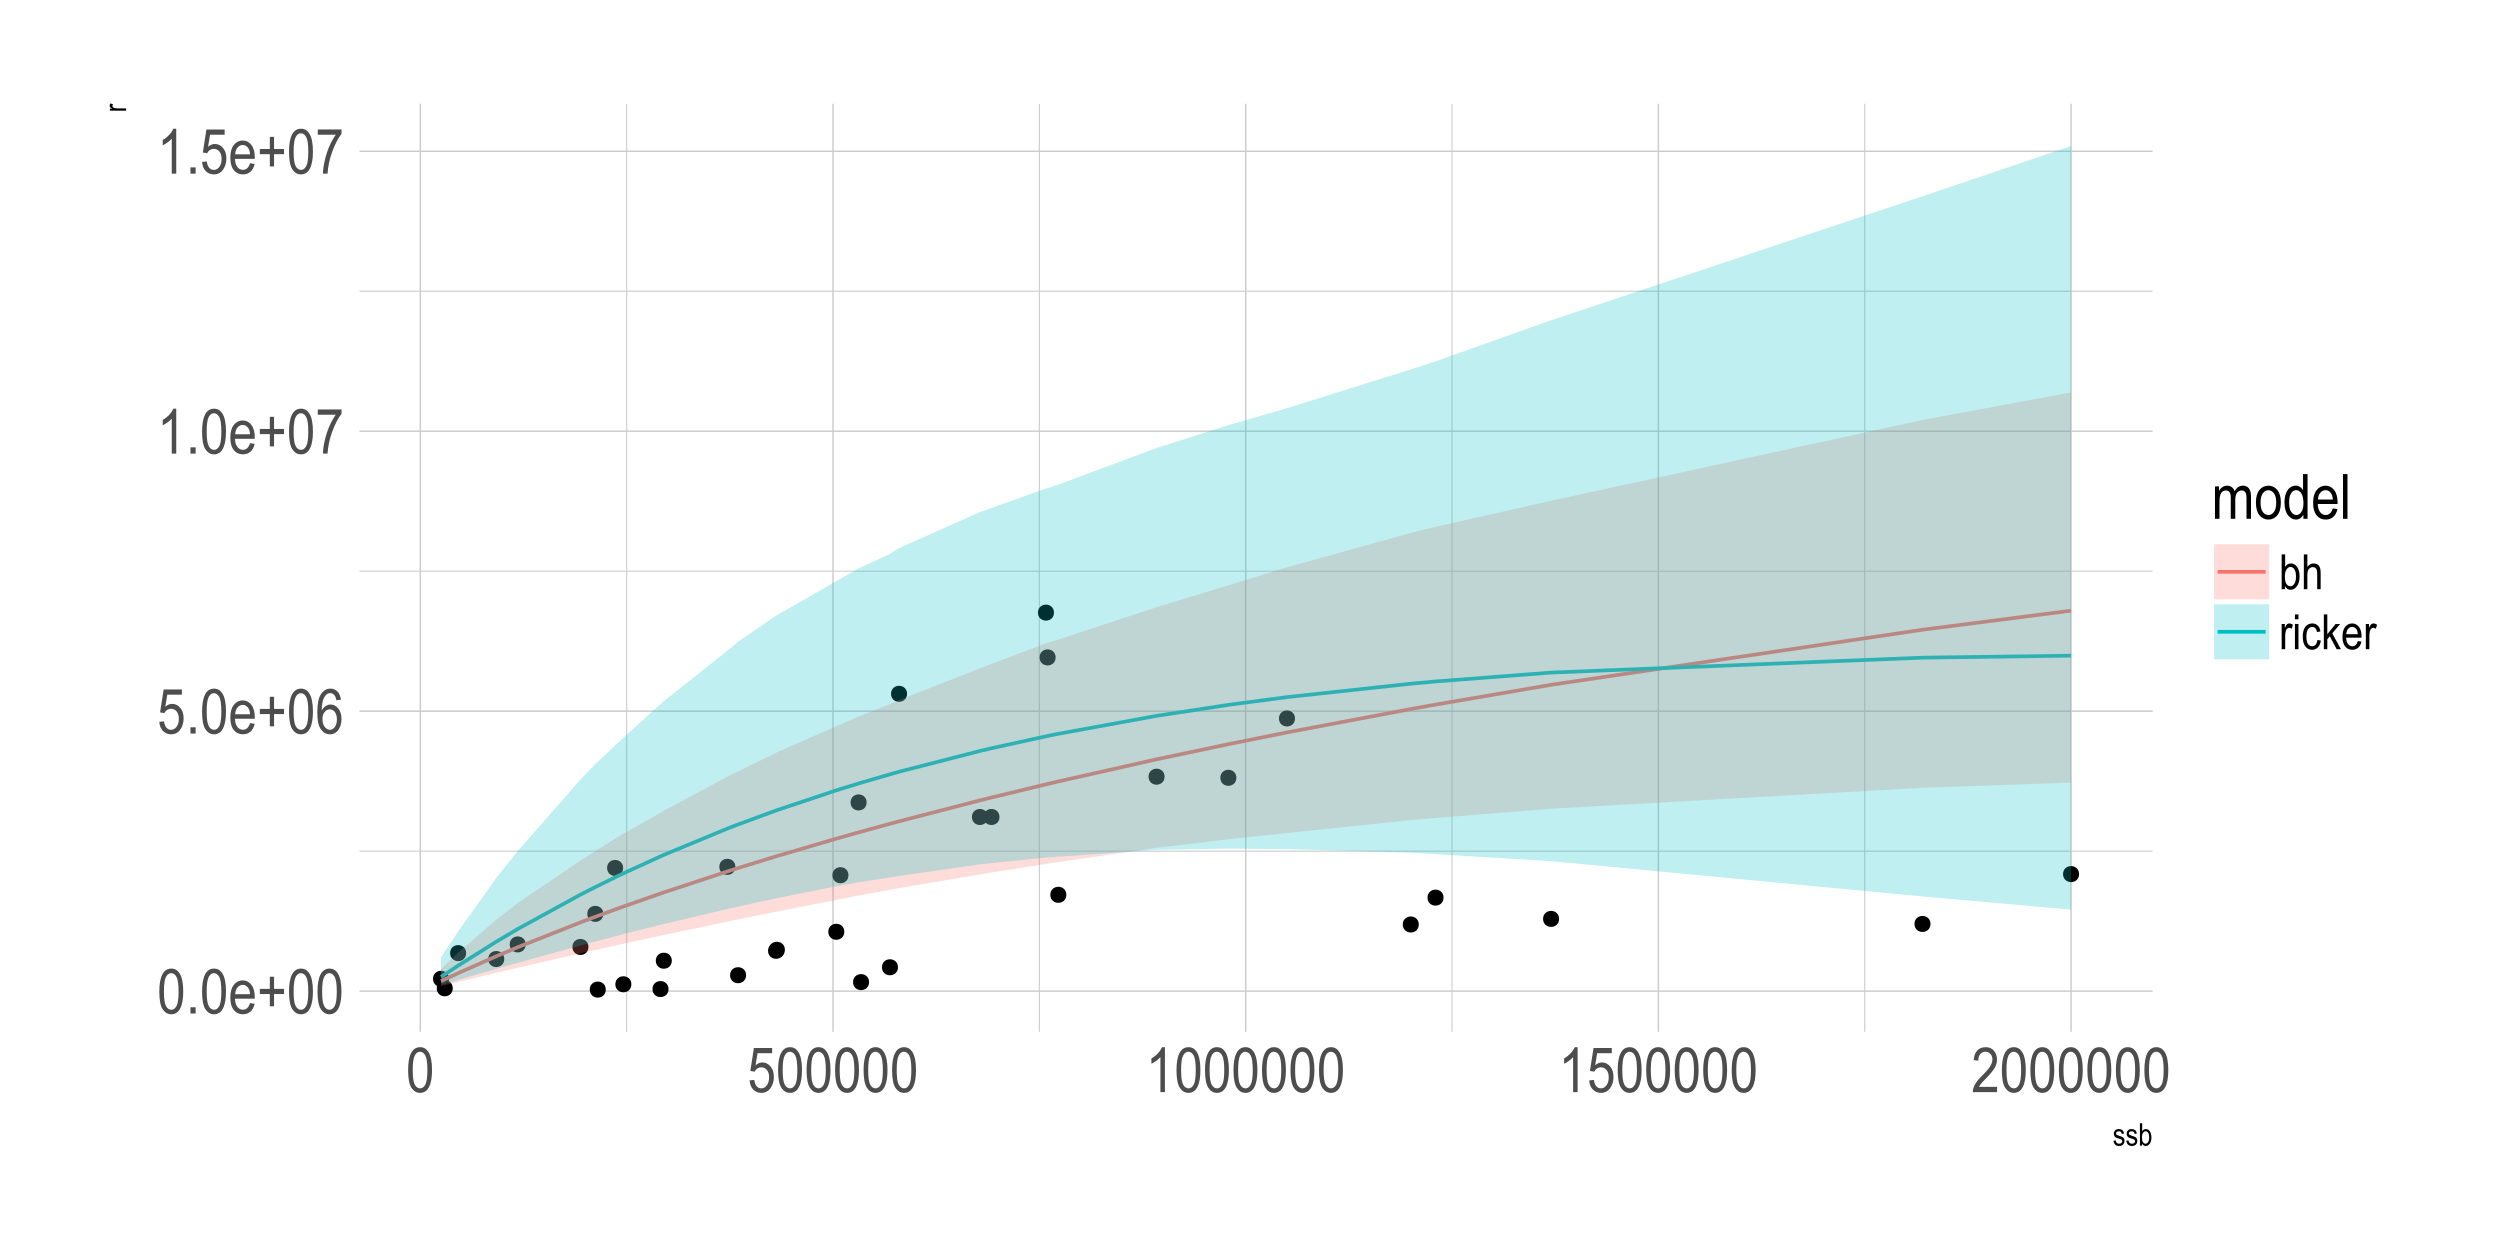 <?xml version="1.0" encoding="UTF-8"?>
<svg xmlns="http://www.w3.org/2000/svg" xmlns:xlink="http://www.w3.org/1999/xlink" width="720pt" height="360pt" viewBox="0 0 720 360" version="1.1">
<defs>
<g>
<symbol overflow="visible" id="glyph0-0">
<path style="stroke:none;" d="M 0.391 0 L 0.391 -11.25 L 3.812 -11.25 L 3.812 0 Z M 0.797 -0.469 L 3.406 -0.469 L 3.406 -10.875 L 0.797 -10.875 Z M 0.797 -0.469 "/>
</symbol>
<symbol overflow="visible" id="glyph0-1">
<path style="stroke:none;" d="M 0.594 -6.359 C 0.594 -8.516 0.883 -10.148 1.469 -11.266 C 2.051 -12.379 2.91 -12.938 4.047 -12.938 C 5.055 -12.938 5.848 -12.484 6.422 -11.578 C 7.129 -10.492 7.484 -8.754 7.484 -6.359 C 7.484 -4.203 7.191 -2.566 6.609 -1.453 C 6.023 -0.336 5.164 0.219 4.031 0.219 C 3.02 0.219 2.191 -0.27 1.547 -1.25 C 0.91 -2.238 0.594 -3.941 0.594 -6.359 Z M 1.922 -6.359 C 1.922 -4.266 2.117 -2.859 2.516 -2.141 C 2.922 -1.43 3.438 -1.078 4.062 -1.078 C 4.656 -1.078 5.148 -1.438 5.547 -2.156 C 5.941 -2.883 6.141 -4.285 6.141 -6.359 C 6.141 -8.453 5.938 -9.852 5.531 -10.562 C 5.133 -11.27 4.617 -11.625 3.984 -11.625 C 3.398 -11.625 2.91 -11.266 2.516 -10.547 C 2.117 -9.828 1.922 -8.43 1.922 -6.359 Z M 1.922 -6.359 "/>
</symbol>
<symbol overflow="visible" id="glyph0-2">
<path style="stroke:none;" d="M 1.359 0 L 1.359 -1.797 L 2.844 -1.797 L 2.844 0 Z M 1.359 0 "/>
</symbol>
<symbol overflow="visible" id="glyph0-3">
<path style="stroke:none;" d="M 6.188 -3 L 7.531 -2.797 C 7.301 -1.805 6.895 -1.055 6.312 -0.547 C 5.727 -0.035 5.008 0.219 4.156 0.219 C 3.062 0.219 2.18 -0.191 1.516 -1.016 C 0.848 -1.848 0.516 -3.039 0.516 -4.594 C 0.516 -6.195 0.852 -7.422 1.531 -8.266 C 2.207 -9.117 3.062 -9.547 4.094 -9.547 C 5.082 -9.547 5.906 -9.129 6.562 -8.297 C 7.227 -7.461 7.562 -6.258 7.562 -4.688 L 7.562 -4.266 L 1.844 -4.266 C 1.895 -3.211 2.133 -2.422 2.562 -1.891 C 3 -1.359 3.531 -1.094 4.156 -1.094 C 5.125 -1.094 5.801 -1.727 6.188 -3 Z M 1.922 -5.562 L 6.203 -5.562 C 6.141 -6.375 5.961 -6.977 5.672 -7.375 C 5.254 -7.957 4.727 -8.25 4.094 -8.25 C 3.508 -8.25 3.008 -8.004 2.594 -7.516 C 2.188 -7.035 1.961 -6.383 1.922 -5.562 Z M 1.922 -5.562 "/>
</symbol>
<symbol overflow="visible" id="glyph0-4">
<path style="stroke:none;" d="M 3.688 -2.078 L 3.688 -5.609 L 0.812 -5.609 L 0.812 -7.094 L 3.688 -7.094 L 3.688 -10.594 L 4.906 -10.594 L 4.906 -7.094 L 7.781 -7.094 L 7.781 -5.609 L 4.906 -5.609 L 4.906 -2.078 Z M 3.688 -2.078 "/>
</symbol>
<symbol overflow="visible" id="glyph0-5">
<path style="stroke:none;" d="M 0.594 -3.375 L 1.953 -3.516 C 2.055 -2.691 2.289 -2.078 2.656 -1.672 C 3.031 -1.273 3.469 -1.078 3.969 -1.078 C 4.582 -1.078 5.109 -1.359 5.547 -1.922 C 5.992 -2.492 6.219 -3.27 6.219 -4.25 C 6.219 -5.164 6.004 -5.875 5.578 -6.375 C 5.148 -6.883 4.609 -7.141 3.953 -7.141 C 3.555 -7.141 3.188 -7.031 2.844 -6.812 C 2.508 -6.594 2.242 -6.285 2.047 -5.891 L 0.812 -6.094 L 1.844 -12.703 L 7.094 -12.703 L 7.094 -11.203 L 2.891 -11.203 L 2.312 -7.734 C 2.938 -8.273 3.602 -8.547 4.312 -8.547 C 5.195 -8.547 5.961 -8.164 6.609 -7.406 C 7.266 -6.656 7.594 -5.645 7.594 -4.375 C 7.594 -3.113 7.266 -2.031 6.609 -1.125 C 5.961 -0.227 5.086 0.219 3.984 0.219 C 3.066 0.219 2.289 -0.098 1.656 -0.734 C 1.031 -1.367 0.676 -2.25 0.594 -3.375 Z M 0.594 -3.375 "/>
</symbol>
<symbol overflow="visible" id="glyph0-6">
<path style="stroke:none;" d="M 7.328 -9.734 L 6.031 -9.609 C 5.906 -10.266 5.723 -10.734 5.484 -11.016 C 5.141 -11.43 4.723 -11.641 4.234 -11.641 C 3.484 -11.641 2.879 -11.172 2.422 -10.234 C 2.023 -9.422 1.82 -8.223 1.812 -6.641 C 2.113 -7.203 2.488 -7.629 2.938 -7.922 C 3.395 -8.211 3.875 -8.359 4.375 -8.359 C 5.219 -8.359 5.945 -7.977 6.562 -7.219 C 7.188 -6.457 7.5 -5.441 7.5 -4.172 C 7.5 -3.316 7.344 -2.535 7.031 -1.828 C 6.719 -1.129 6.316 -0.613 5.828 -0.281 C 5.336 0.051 4.797 0.219 4.203 0.219 C 3.141 0.219 2.258 -0.258 1.562 -1.219 C 0.875 -2.176 0.531 -3.781 0.531 -6.031 C 0.531 -8.52 0.883 -10.289 1.594 -11.344 C 2.301 -12.406 3.207 -12.938 4.312 -12.938 C 5.113 -12.938 5.785 -12.66 6.328 -12.109 C 6.867 -11.566 7.203 -10.773 7.328 -9.734 Z M 2.016 -4.172 C 2.016 -3.242 2.234 -2.492 2.672 -1.922 C 3.117 -1.359 3.629 -1.078 4.203 -1.078 C 4.711 -1.078 5.164 -1.344 5.562 -1.875 C 5.969 -2.414 6.172 -3.148 6.172 -4.078 C 6.172 -4.992 5.973 -5.703 5.578 -6.203 C 5.18 -6.711 4.695 -6.969 4.125 -6.969 C 3.562 -6.969 3.066 -6.711 2.641 -6.203 C 2.223 -5.703 2.016 -5.023 2.016 -4.172 Z M 2.016 -4.172 "/>
</symbol>
<symbol overflow="visible" id="glyph0-7">
<path style="stroke:none;" d="M 5.469 0 L 4.172 0 L 4.172 -10.078 C 3.879 -9.723 3.477 -9.363 2.969 -9 C 2.469 -8.633 2.004 -8.359 1.578 -8.172 L 1.578 -9.703 C 2.297 -10.109 2.926 -10.609 3.469 -11.203 C 4.02 -11.797 4.406 -12.375 4.625 -12.938 L 5.469 -12.938 Z M 5.469 0 "/>
</symbol>
<symbol overflow="visible" id="glyph0-8">
<path style="stroke:none;" d="M 0.672 -11.203 L 0.672 -12.719 L 7.516 -12.719 L 7.516 -11.484 C 6.492 -10.16 5.598 -8.438 4.828 -6.312 C 4.055 -4.188 3.609 -2.082 3.484 0 L 2.156 0 C 2.176 -1.082 2.348 -2.336 2.672 -3.766 C 2.992 -5.203 3.438 -6.57 4 -7.875 C 4.57 -9.176 5.188 -10.285 5.844 -11.203 Z M 0.672 -11.203 "/>
</symbol>
<symbol overflow="visible" id="glyph0-9">
<path style="stroke:none;" d="M 7.422 -1.516 L 7.422 0 L 0.438 0 C 0.414 -0.613 0.598 -1.301 0.984 -2.062 C 1.379 -2.82 2.098 -3.723 3.141 -4.766 C 4.348 -5.973 5.141 -6.906 5.516 -7.562 C 5.891 -8.219 6.078 -8.832 6.078 -9.406 C 6.078 -10.062 5.883 -10.594 5.5 -11 C 5.125 -11.414 4.656 -11.625 4.094 -11.625 C 3.488 -11.625 2.988 -11.398 2.594 -10.953 C 2.207 -10.516 2.016 -9.879 2.016 -9.047 L 0.688 -9.219 C 0.781 -10.445 1.129 -11.375 1.734 -12 C 2.336 -12.625 3.133 -12.938 4.125 -12.938 C 5.207 -12.938 6.023 -12.57 6.578 -11.844 C 7.129 -11.125 7.406 -10.301 7.406 -9.375 C 7.406 -8.551 7.188 -7.758 6.75 -7 C 6.32 -6.25 5.504 -5.25 4.297 -4 C 3.516 -3.207 3.008 -2.664 2.781 -2.375 C 2.562 -2.094 2.379 -1.805 2.234 -1.516 Z M 7.422 -1.516 "/>
</symbol>
<symbol overflow="visible" id="glyph0-10">
<path style="stroke:none;" d="M 0.969 0 L 0.969 -9.328 L 2.125 -9.328 L 2.125 -8.031 C 2.383 -8.508 2.719 -8.879 3.125 -9.141 C 3.531 -9.41 3.973 -9.547 4.453 -9.547 C 4.984 -9.547 5.438 -9.406 5.812 -9.125 C 6.188 -8.844 6.453 -8.438 6.609 -7.906 C 6.91 -8.457 7.258 -8.867 7.656 -9.141 C 8.051 -9.41 8.488 -9.547 8.969 -9.547 C 9.707 -9.547 10.285 -9.297 10.703 -8.797 C 11.129 -8.297 11.344 -7.5 11.344 -6.406 L 11.344 0 L 10.047 0 L 10.047 -5.875 C 10.047 -6.539 9.992 -7.016 9.891 -7.297 C 9.797 -7.578 9.641 -7.789 9.422 -7.938 C 9.211 -8.094 8.973 -8.172 8.703 -8.172 C 8.141 -8.172 7.68 -7.945 7.328 -7.5 C 6.984 -7.062 6.812 -6.367 6.812 -5.422 L 6.812 0 L 5.516 0 L 5.516 -6.062 C 5.516 -6.832 5.395 -7.375 5.156 -7.688 C 4.914 -8.008 4.586 -8.172 4.172 -8.172 C 3.578 -8.172 3.109 -7.93 2.766 -7.453 C 2.43 -6.973 2.266 -6.102 2.266 -4.844 L 2.266 0 Z M 0.969 0 "/>
</symbol>
<symbol overflow="visible" id="glyph0-11">
<path style="stroke:none;" d="M 0.469 -4.672 C 0.469 -6.273 0.805 -7.488 1.484 -8.312 C 2.16 -9.133 3.016 -9.547 4.047 -9.547 C 5.066 -9.547 5.922 -9.133 6.609 -8.312 C 7.297 -7.488 7.641 -6.305 7.641 -4.766 C 7.641 -3.086 7.301 -1.836 6.625 -1.016 C 5.945 -0.191 5.086 0.219 4.047 0.219 C 3.023 0.219 2.172 -0.191 1.484 -1.016 C 0.805 -1.848 0.469 -3.066 0.469 -4.672 Z M 1.797 -4.672 C 1.797 -3.461 2.016 -2.562 2.453 -1.969 C 2.891 -1.383 3.438 -1.094 4.094 -1.094 C 4.695 -1.094 5.219 -1.391 5.656 -1.984 C 6.094 -2.578 6.312 -3.473 6.312 -4.672 C 6.312 -5.867 6.094 -6.758 5.656 -7.344 C 5.219 -7.938 4.672 -8.234 4.016 -8.234 C 3.398 -8.234 2.875 -7.938 2.438 -7.344 C 2.008 -6.75 1.797 -5.859 1.797 -4.672 Z M 1.797 -4.672 "/>
</symbol>
<symbol overflow="visible" id="glyph0-12">
<path style="stroke:none;" d="M 5.922 0 L 5.922 -1.172 C 5.68 -0.723 5.375 -0.379 5 -0.141 C 4.633 0.098 4.238 0.219 3.812 0.219 C 2.914 0.219 2.133 -0.207 1.469 -1.062 C 0.812 -1.914 0.484 -3.117 0.484 -4.672 C 0.484 -5.734 0.629 -6.629 0.922 -7.359 C 1.211 -8.098 1.602 -8.645 2.094 -9 C 2.582 -9.363 3.129 -9.547 3.734 -9.547 C 4.16 -9.547 4.555 -9.43 4.922 -9.203 C 5.285 -8.984 5.586 -8.672 5.828 -8.266 L 5.828 -12.891 L 7.125 -12.891 L 7.125 0 Z M 1.812 -4.656 C 1.812 -3.445 2.02 -2.551 2.438 -1.969 C 2.852 -1.383 3.344 -1.094 3.906 -1.094 C 4.457 -1.094 4.93 -1.375 5.328 -1.938 C 5.734 -2.5 5.938 -3.348 5.938 -4.484 C 5.938 -5.785 5.734 -6.738 5.328 -7.344 C 4.93 -7.945 4.426 -8.25 3.812 -8.25 C 3.258 -8.25 2.785 -7.957 2.391 -7.375 C 2.004 -6.801 1.812 -5.895 1.812 -4.656 Z M 1.812 -4.656 "/>
</symbol>
<symbol overflow="visible" id="glyph0-13">
<path style="stroke:none;" d="M 0.922 0 L 0.922 -12.891 L 2.203 -12.891 L 2.203 0 Z M 0.922 0 "/>
</symbol>
<symbol overflow="visible" id="glyph1-0">
<path style="stroke:none;" d="M 0.188 0 L 0.188 -5.625 L 1.906 -5.625 L 1.906 0 Z M 0.406 -0.234 L 1.703 -0.234 L 1.703 -5.438 L 0.406 -5.438 Z M 0.406 -0.234 "/>
</symbol>
<symbol overflow="visible" id="glyph1-1">
<path style="stroke:none;" d="M 0.234 -1.391 L 0.875 -1.516 C 0.906 -1.191 1.004 -0.945 1.172 -0.781 C 1.348 -0.625 1.578 -0.547 1.859 -0.547 C 2.141 -0.547 2.359 -0.613 2.516 -0.75 C 2.672 -0.895 2.75 -1.07 2.75 -1.281 C 2.75 -1.469 2.68 -1.613 2.547 -1.719 C 2.453 -1.781 2.234 -1.867 1.891 -1.984 C 1.379 -2.129 1.039 -2.254 0.875 -2.359 C 0.707 -2.473 0.578 -2.617 0.484 -2.797 C 0.391 -2.984 0.344 -3.191 0.344 -3.422 C 0.344 -3.828 0.469 -4.148 0.719 -4.391 C 0.977 -4.641 1.332 -4.766 1.781 -4.766 C 2.062 -4.766 2.312 -4.711 2.531 -4.609 C 2.75 -4.516 2.91 -4.379 3.016 -4.203 C 3.129 -4.035 3.211 -3.789 3.266 -3.469 L 2.625 -3.359 C 2.57 -3.867 2.297 -4.125 1.797 -4.125 C 1.516 -4.125 1.305 -4.066 1.172 -3.953 C 1.035 -3.836 0.969 -3.691 0.969 -3.516 C 0.969 -3.348 1.031 -3.211 1.156 -3.109 C 1.238 -3.055 1.473 -2.961 1.859 -2.828 C 2.398 -2.66 2.75 -2.523 2.906 -2.422 C 3.062 -2.316 3.18 -2.176 3.266 -2 C 3.359 -1.832 3.406 -1.629 3.406 -1.391 C 3.406 -0.941 3.266 -0.578 2.984 -0.297 C 2.703 -0.023 2.316 0.109 1.828 0.109 C 0.91 0.109 0.379 -0.391 0.234 -1.391 Z M 0.234 -1.391 "/>
</symbol>
<symbol overflow="visible" id="glyph1-2">
<path style="stroke:none;" d="M 1.078 0 L 0.469 0 L 0.469 -6.438 L 1.109 -6.438 L 1.109 -4.141 C 1.254 -4.348 1.41 -4.504 1.578 -4.609 C 1.754 -4.711 1.953 -4.766 2.172 -4.766 C 2.461 -4.766 2.727 -4.676 2.969 -4.5 C 3.219 -4.32 3.414 -4.051 3.562 -3.688 C 3.707 -3.32 3.781 -2.883 3.781 -2.375 C 3.781 -1.582 3.613 -0.969 3.281 -0.531 C 2.957 -0.102 2.57 0.109 2.125 0.109 C 1.906 0.109 1.707 0.051 1.531 -0.062 C 1.352 -0.176 1.203 -0.348 1.078 -0.578 Z M 1.062 -2.375 C 1.062 -1.883 1.102 -1.52 1.188 -1.281 C 1.281 -1.039 1.406 -0.859 1.562 -0.734 C 1.727 -0.609 1.91 -0.547 2.109 -0.547 C 2.367 -0.547 2.602 -0.695 2.812 -1 C 3.02 -1.301 3.125 -1.75 3.125 -2.344 C 3.125 -2.957 3.023 -3.406 2.828 -3.688 C 2.629 -3.977 2.383 -4.125 2.094 -4.125 C 1.82 -4.125 1.582 -3.973 1.375 -3.672 C 1.164 -3.367 1.062 -2.938 1.062 -2.375 Z M 1.062 -2.375 "/>
</symbol>
<symbol overflow="visible" id="glyph2-0">
<path style="stroke:none;" d="M 0 -0.188 L -5.625 -0.188 L -5.625 -1.906 L 0 -1.906 Z M -0.234 -0.406 L -0.234 -1.703 L -5.438 -1.703 L -5.438 -0.406 Z M -0.234 -0.406 "/>
</symbol>
<symbol overflow="visible" id="glyph2-1">
<path style="stroke:none;" d="M 0 -0.469 L -4.672 -0.469 L -4.672 -1.062 L -3.953 -1.062 C -4.285 -1.207 -4.504 -1.344 -4.609 -1.469 C -4.711 -1.594 -4.766 -1.734 -4.766 -1.891 C -4.766 -2.109 -4.68 -2.328 -4.516 -2.547 L -3.781 -2.328 C -3.895 -2.172 -3.953 -2.016 -3.953 -1.859 C -3.953 -1.723 -3.906 -1.598 -3.812 -1.484 C -3.719 -1.367 -3.582 -1.289 -3.406 -1.25 C -3.102 -1.164 -2.781 -1.125 -2.438 -1.125 L 0 -1.125 Z M 0 -0.469 "/>
</symbol>
<symbol overflow="visible" id="glyph3-0">
<path style="stroke:none;" d="M 0.297 0 L 0.297 -8.75 L 2.953 -8.75 L 2.953 0 Z M 0.625 -0.359 L 2.641 -0.359 L 2.641 -8.453 L 0.625 -8.453 Z M 0.625 -0.359 "/>
</symbol>
<symbol overflow="visible" id="glyph3-1">
<path style="stroke:none;" d="M 1.672 0 L 0.734 0 L 0.734 -10.016 L 1.734 -10.016 L 1.734 -6.453 C 1.953 -6.773 2.195 -7.016 2.469 -7.172 C 2.738 -7.336 3.039 -7.422 3.375 -7.422 C 3.832 -7.422 4.25 -7.281 4.625 -7 C 5.008 -6.727 5.316 -6.305 5.547 -5.734 C 5.773 -5.172 5.891 -4.488 5.891 -3.688 C 5.891 -2.457 5.629 -1.504 5.109 -0.828 C 4.598 -0.16 4 0.172 3.312 0.172 C 2.969 0.172 2.656 0.082 2.375 -0.094 C 2.102 -0.281 1.867 -0.551 1.672 -0.906 Z M 1.656 -3.688 C 1.656 -2.938 1.723 -2.375 1.859 -2 C 1.992 -1.625 2.188 -1.336 2.438 -1.141 C 2.688 -0.941 2.969 -0.844 3.281 -0.844 C 3.688 -0.844 4.051 -1.078 4.375 -1.547 C 4.695 -2.016 4.859 -2.711 4.859 -3.641 C 4.859 -4.598 4.703 -5.297 4.391 -5.734 C 4.086 -6.18 3.707 -6.406 3.25 -6.406 C 2.832 -6.406 2.461 -6.172 2.141 -5.703 C 1.816 -5.242 1.656 -4.57 1.656 -3.688 Z M 1.656 -3.688 "/>
</symbol>
<symbol overflow="visible" id="glyph3-2">
<path style="stroke:none;" d="M 0.734 0 L 0.734 -10.016 L 1.75 -10.016 L 1.75 -6.422 C 1.977 -6.754 2.242 -7.004 2.547 -7.172 C 2.848 -7.336 3.176 -7.422 3.531 -7.422 C 4.164 -7.422 4.664 -7.219 5.031 -6.812 C 5.395 -6.414 5.578 -5.676 5.578 -4.594 L 5.578 0 L 4.578 0 L 4.578 -4.594 C 4.578 -5.227 4.461 -5.68 4.234 -5.953 C 4.016 -6.223 3.711 -6.359 3.328 -6.359 C 2.891 -6.359 2.516 -6.18 2.203 -5.828 C 1.898 -5.484 1.75 -4.863 1.75 -3.969 L 1.75 0 Z M 0.734 0 "/>
</symbol>
<symbol overflow="visible" id="glyph3-3">
<path style="stroke:none;" d="M 0.734 0 L 0.734 -7.266 L 1.641 -7.266 L 1.641 -6.156 C 1.879 -6.664 2.094 -7.004 2.281 -7.172 C 2.477 -7.336 2.695 -7.422 2.938 -7.422 C 3.281 -7.422 3.625 -7.289 3.969 -7.031 L 3.625 -5.891 C 3.375 -6.066 3.133 -6.156 2.906 -6.156 C 2.688 -6.156 2.488 -6.078 2.312 -5.922 C 2.133 -5.773 2.008 -5.566 1.938 -5.297 C 1.812 -4.828 1.75 -4.328 1.75 -3.797 L 1.75 0 Z M 0.734 0 "/>
</symbol>
<symbol overflow="visible" id="glyph3-4">
<path style="stroke:none;" d="M 0.734 -8.609 L 0.734 -10.016 L 1.75 -10.016 L 1.75 -8.609 Z M 0.734 0 L 0.734 -7.266 L 1.75 -7.266 L 1.75 0 Z M 0.734 0 "/>
</symbol>
<symbol overflow="visible" id="glyph3-5">
<path style="stroke:none;" d="M 4.641 -2.656 L 5.641 -2.5 C 5.523 -1.633 5.238 -0.973 4.781 -0.516 C 4.32 -0.055 3.77 0.172 3.125 0.172 C 2.344 0.172 1.695 -0.145 1.188 -0.781 C 0.688 -1.426 0.438 -2.379 0.438 -3.641 C 0.438 -4.898 0.691 -5.844 1.203 -6.469 C 1.711 -7.102 2.367 -7.422 3.172 -7.422 C 3.785 -7.422 4.301 -7.227 4.719 -6.844 C 5.145 -6.469 5.414 -5.895 5.531 -5.125 L 4.547 -4.938 C 4.453 -5.438 4.285 -5.805 4.047 -6.047 C 3.816 -6.285 3.535 -6.406 3.203 -6.406 C 2.703 -6.406 2.289 -6.188 1.969 -5.75 C 1.645 -5.312 1.484 -4.613 1.484 -3.656 C 1.484 -2.664 1.633 -1.945 1.938 -1.5 C 2.25 -1.062 2.648 -0.844 3.141 -0.844 C 3.523 -0.844 3.852 -0.988 4.125 -1.281 C 4.395 -1.582 4.566 -2.039 4.641 -2.656 Z M 4.641 -2.656 "/>
</symbol>
<symbol overflow="visible" id="glyph3-6">
<path style="stroke:none;" d="M 0.766 0 L 0.766 -10.016 L 1.766 -10.016 L 1.766 -4.312 L 4.156 -7.266 L 5.469 -7.266 L 3.188 -4.562 L 5.688 0 L 4.453 0 L 2.484 -3.719 L 1.766 -2.875 L 1.766 0 Z M 0.766 0 "/>
</symbol>
<symbol overflow="visible" id="glyph3-7">
<path style="stroke:none;" d="M 4.812 -2.344 L 5.859 -2.188 C 5.68 -1.406 5.363 -0.816 4.906 -0.422 C 4.457 -0.023 3.898 0.172 3.234 0.172 C 2.391 0.172 1.703 -0.145 1.172 -0.781 C 0.648 -1.426 0.391 -2.352 0.391 -3.562 C 0.391 -4.82 0.648 -5.781 1.172 -6.438 C 1.703 -7.094 2.375 -7.422 3.188 -7.422 C 3.957 -7.422 4.598 -7.098 5.109 -6.453 C 5.629 -5.805 5.891 -4.867 5.891 -3.641 L 5.875 -3.312 L 1.438 -3.312 C 1.477 -2.5 1.664 -1.883 2 -1.469 C 2.344 -1.051 2.754 -0.844 3.234 -0.844 C 3.992 -0.844 4.52 -1.344 4.812 -2.344 Z M 1.5 -4.328 L 4.812 -4.328 C 4.77 -4.953 4.641 -5.422 4.422 -5.734 C 4.098 -6.18 3.68 -6.406 3.172 -6.406 C 2.723 -6.406 2.336 -6.219 2.016 -5.844 C 1.703 -5.469 1.531 -4.961 1.5 -4.328 Z M 1.5 -4.328 "/>
</symbol>
</g>
<clipPath id="clip1">
  <path d="M 103.547 244 L 620.938 244 L 620.938 246 L 103.547 246 Z M 103.547 244 "/>
</clipPath>
<clipPath id="clip2">
  <path d="M 103.547 164 L 620.938 164 L 620.938 165 L 103.547 165 Z M 103.547 164 "/>
</clipPath>
<clipPath id="clip3">
  <path d="M 103.547 83 L 620.938 83 L 620.938 85 L 103.547 85 Z M 103.547 83 "/>
</clipPath>
<clipPath id="clip4">
  <path d="M 180 29.887 L 181 29.887 L 181 298 L 180 298 Z M 180 29.887 "/>
</clipPath>
<clipPath id="clip5">
  <path d="M 299 29.887 L 300 29.887 L 300 298 L 299 298 Z M 299 29.887 "/>
</clipPath>
<clipPath id="clip6">
  <path d="M 418 29.887 L 419 29.887 L 419 298 L 418 298 Z M 418 29.887 "/>
</clipPath>
<clipPath id="clip7">
  <path d="M 536 29.887 L 538 29.887 L 538 298 L 536 298 Z M 536 29.887 "/>
</clipPath>
<clipPath id="clip8">
  <path d="M 103.547 285 L 620.938 285 L 620.938 286 L 103.547 286 Z M 103.547 285 "/>
</clipPath>
<clipPath id="clip9">
  <path d="M 103.547 204 L 620.938 204 L 620.938 206 L 103.547 206 Z M 103.547 204 "/>
</clipPath>
<clipPath id="clip10">
  <path d="M 103.547 123 L 620.938 123 L 620.938 125 L 103.547 125 Z M 103.547 123 "/>
</clipPath>
<clipPath id="clip11">
  <path d="M 103.547 43 L 620.938 43 L 620.938 44 L 103.547 44 Z M 103.547 43 "/>
</clipPath>
<clipPath id="clip12">
  <path d="M 120 29.887 L 122 29.887 L 122 298 L 120 298 Z M 120 29.887 "/>
</clipPath>
<clipPath id="clip13">
  <path d="M 239 29.887 L 241 29.887 L 241 298 L 239 298 Z M 239 29.887 "/>
</clipPath>
<clipPath id="clip14">
  <path d="M 358 29.887 L 359 29.887 L 359 298 L 358 298 Z M 358 29.887 "/>
</clipPath>
<clipPath id="clip15">
  <path d="M 477 29.887 L 478 29.887 L 478 298 L 477 298 Z M 477 29.887 "/>
</clipPath>
<clipPath id="clip16">
  <path d="M 596 29.887 L 597 29.887 L 597 298 L 596 298 Z M 596 29.887 "/>
</clipPath>
</defs>
<g id="surface81">
<rect x="0" y="0" width="720" height="360" style="fill:rgb(100%,100%,100%);fill-opacity:1;stroke:none;"/>
<g clip-path="url(#clip1)" clip-rule="nonzero">
<path style="fill:none;stroke-width:0.32;stroke-linecap:butt;stroke-linejoin:round;stroke:rgb(80%,80%,80%);stroke-opacity:1;stroke-miterlimit:10;" d="M 103.547 245.133 L 619.938 245.133 "/>
</g>
<g clip-path="url(#clip2)" clip-rule="nonzero">
<path style="fill:none;stroke-width:0.32;stroke-linecap:butt;stroke-linejoin:round;stroke:rgb(80%,80%,80%);stroke-opacity:1;stroke-miterlimit:10;" d="M 103.547 164.504 L 619.938 164.504 "/>
</g>
<g clip-path="url(#clip3)" clip-rule="nonzero">
<path style="fill:none;stroke-width:0.32;stroke-linecap:butt;stroke-linejoin:round;stroke:rgb(80%,80%,80%);stroke-opacity:1;stroke-miterlimit:10;" d="M 103.547 83.879 L 619.938 83.879 "/>
</g>
<g clip-path="url(#clip4)" clip-rule="nonzero">
<path style="fill:none;stroke-width:0.32;stroke-linecap:butt;stroke-linejoin:round;stroke:rgb(80%,80%,80%);stroke-opacity:1;stroke-miterlimit:10;" d="M 180.48 297.156 L 180.48 29.887 "/>
</g>
<g clip-path="url(#clip5)" clip-rule="nonzero">
<path style="fill:none;stroke-width:0.32;stroke-linecap:butt;stroke-linejoin:round;stroke:rgb(80%,80%,80%);stroke-opacity:1;stroke-miterlimit:10;" d="M 299.332 297.156 L 299.332 29.887 "/>
</g>
<g clip-path="url(#clip6)" clip-rule="nonzero">
<path style="fill:none;stroke-width:0.32;stroke-linecap:butt;stroke-linejoin:round;stroke:rgb(80%,80%,80%);stroke-opacity:1;stroke-miterlimit:10;" d="M 418.188 297.156 L 418.188 29.887 "/>
</g>
<g clip-path="url(#clip7)" clip-rule="nonzero">
<path style="fill:none;stroke-width:0.32;stroke-linecap:butt;stroke-linejoin:round;stroke:rgb(80%,80%,80%);stroke-opacity:1;stroke-miterlimit:10;" d="M 537.039 297.156 L 537.039 29.887 "/>
</g>
<g clip-path="url(#clip8)" clip-rule="nonzero">
<path style="fill:none;stroke-width:0.427;stroke-linecap:butt;stroke-linejoin:round;stroke:rgb(80%,80%,80%);stroke-opacity:1;stroke-miterlimit:10;" d="M 103.547 285.445 L 619.938 285.445 "/>
</g>
<g clip-path="url(#clip9)" clip-rule="nonzero">
<path style="fill:none;stroke-width:0.427;stroke-linecap:butt;stroke-linejoin:round;stroke:rgb(80%,80%,80%);stroke-opacity:1;stroke-miterlimit:10;" d="M 103.547 204.816 L 619.938 204.816 "/>
</g>
<g clip-path="url(#clip10)" clip-rule="nonzero">
<path style="fill:none;stroke-width:0.427;stroke-linecap:butt;stroke-linejoin:round;stroke:rgb(80%,80%,80%);stroke-opacity:1;stroke-miterlimit:10;" d="M 103.547 124.191 L 619.938 124.191 "/>
</g>
<g clip-path="url(#clip11)" clip-rule="nonzero">
<path style="fill:none;stroke-width:0.427;stroke-linecap:butt;stroke-linejoin:round;stroke:rgb(80%,80%,80%);stroke-opacity:1;stroke-miterlimit:10;" d="M 103.547 43.566 L 619.938 43.566 "/>
</g>
<g clip-path="url(#clip12)" clip-rule="nonzero">
<path style="fill:none;stroke-width:0.427;stroke-linecap:butt;stroke-linejoin:round;stroke:rgb(80%,80%,80%);stroke-opacity:1;stroke-miterlimit:10;" d="M 121.051 297.156 L 121.051 29.887 "/>
</g>
<g clip-path="url(#clip13)" clip-rule="nonzero">
<path style="fill:none;stroke-width:0.427;stroke-linecap:butt;stroke-linejoin:round;stroke:rgb(80%,80%,80%);stroke-opacity:1;stroke-miterlimit:10;" d="M 239.906 297.156 L 239.906 29.887 "/>
</g>
<g clip-path="url(#clip14)" clip-rule="nonzero">
<path style="fill:none;stroke-width:0.427;stroke-linecap:butt;stroke-linejoin:round;stroke:rgb(80%,80%,80%);stroke-opacity:1;stroke-miterlimit:10;" d="M 358.758 297.156 L 358.758 29.887 "/>
</g>
<g clip-path="url(#clip15)" clip-rule="nonzero">
<path style="fill:none;stroke-width:0.427;stroke-linecap:butt;stroke-linejoin:round;stroke:rgb(80%,80%,80%);stroke-opacity:1;stroke-miterlimit:10;" d="M 477.613 297.156 L 477.613 29.887 "/>
</g>
<g clip-path="url(#clip16)" clip-rule="nonzero">
<path style="fill:none;stroke-width:0.427;stroke-linecap:butt;stroke-linejoin:round;stroke:rgb(80%,80%,80%);stroke-opacity:1;stroke-miterlimit:10;" d="M 596.465 297.156 L 596.465 29.887 "/>
</g>
<path style="fill-rule:nonzero;fill:rgb(0%,0%,0%);fill-opacity:1;stroke-width:0.709;stroke-linecap:round;stroke-linejoin:round;stroke:rgb(0%,0%,0%);stroke-opacity:1;stroke-miterlimit:10;" d="M 306.754 257.711 C 306.754 260.316 302.844 260.316 302.844 257.711 C 302.844 255.102 306.754 255.102 306.754 257.711 "/>
<path style="fill-rule:nonzero;fill:rgb(0%,0%,0%);fill-opacity:1;stroke-width:0.709;stroke-linecap:round;stroke-linejoin:round;stroke:rgb(0%,0%,0%);stroke-opacity:1;stroke-miterlimit:10;" d="M 225.457 273.836 C 225.457 276.441 221.551 276.441 221.551 273.836 C 221.551 271.227 225.457 271.227 225.457 273.836 "/>
<path style="fill-rule:nonzero;fill:rgb(0%,0%,0%);fill-opacity:1;stroke-width:0.709;stroke-linecap:round;stroke-linejoin:round;stroke:rgb(0%,0%,0%);stroke-opacity:1;stroke-miterlimit:10;" d="M 249.941 282.848 C 249.941 285.453 246.031 285.453 246.031 282.848 C 246.031 280.242 249.941 280.242 249.941 282.848 "/>
<path style="fill-rule:nonzero;fill:rgb(0%,0%,0%);fill-opacity:1;stroke-width:0.709;stroke-linecap:round;stroke-linejoin:round;stroke:rgb(0%,0%,0%);stroke-opacity:1;stroke-miterlimit:10;" d="M 181.484 283.477 C 181.484 286.082 177.574 286.082 177.574 283.477 C 177.574 280.871 181.484 280.871 181.484 283.477 "/>
<path style="fill-rule:nonzero;fill:rgb(0%,0%,0%);fill-opacity:1;stroke-width:0.709;stroke-linecap:round;stroke-linejoin:round;stroke:rgb(0%,0%,0%);stroke-opacity:1;stroke-miterlimit:10;" d="M 144.875 276.203 C 144.875 278.812 140.965 278.812 140.965 276.203 C 140.965 273.598 144.875 273.598 144.875 276.203 "/>
<path style="fill-rule:nonzero;fill:rgb(0%,0%,0%);fill-opacity:1;stroke-width:0.709;stroke-linecap:round;stroke-linejoin:round;stroke:rgb(0%,0%,0%);stroke-opacity:1;stroke-miterlimit:10;" d="M 151.055 271.996 C 151.055 274.602 147.148 274.602 147.148 271.996 C 147.148 269.391 151.055 269.391 151.055 271.996 "/>
<path style="fill-rule:nonzero;fill:rgb(0%,0%,0%);fill-opacity:1;stroke-width:0.709;stroke-linecap:round;stroke-linejoin:round;stroke:rgb(0%,0%,0%);stroke-opacity:1;stroke-miterlimit:10;" d="M 193.129 276.688 C 193.129 279.293 189.223 279.293 189.223 276.688 C 189.223 274.082 193.129 274.082 193.129 276.688 "/>
<path style="fill-rule:nonzero;fill:rgb(0%,0%,0%);fill-opacity:1;stroke-width:0.709;stroke-linecap:round;stroke-linejoin:round;stroke:rgb(0%,0%,0%);stroke-opacity:1;stroke-miterlimit:10;" d="M 258.262 278.574 C 258.262 281.18 254.352 281.18 254.352 278.574 C 254.352 275.969 258.262 275.969 258.262 278.574 "/>
<path style="fill-rule:nonzero;fill:rgb(0%,0%,0%);fill-opacity:1;stroke-width:0.709;stroke-linecap:round;stroke-linejoin:round;stroke:rgb(0%,0%,0%);stroke-opacity:1;stroke-miterlimit:10;" d="M 192.18 284.855 C 192.18 287.461 188.27 287.461 188.27 284.855 C 188.27 282.246 192.18 282.246 192.18 284.855 "/>
<path style="fill-rule:nonzero;fill:rgb(0%,0%,0%);fill-opacity:1;stroke-width:0.709;stroke-linecap:round;stroke-linejoin:round;stroke:rgb(0%,0%,0%);stroke-opacity:1;stroke-miterlimit:10;" d="M 174.113 285.008 C 174.113 287.613 170.203 287.613 170.203 285.008 C 170.203 282.398 174.113 282.398 174.113 285.008 "/>
<path style="fill-rule:nonzero;fill:rgb(0%,0%,0%);fill-opacity:1;stroke-width:0.709;stroke-linecap:round;stroke-linejoin:round;stroke:rgb(0%,0%,0%);stroke-opacity:1;stroke-miterlimit:10;" d="M 130.043 284.629 C 130.043 287.238 126.133 287.238 126.133 284.629 C 126.133 282.023 130.043 282.023 130.043 284.629 "/>
<path style="fill-rule:nonzero;fill:rgb(0%,0%,0%);fill-opacity:1;stroke-width:0.709;stroke-linecap:round;stroke-linejoin:round;stroke:rgb(0%,0%,0%);stroke-opacity:1;stroke-miterlimit:10;" d="M 128.973 281.898 C 128.973 284.504 125.062 284.504 125.062 281.898 C 125.062 279.289 128.973 279.289 128.973 281.898 "/>
<path style="fill-rule:nonzero;fill:rgb(0%,0%,0%);fill-opacity:1;stroke-width:0.709;stroke-linecap:round;stroke-linejoin:round;stroke:rgb(0%,0%,0%);stroke-opacity:1;stroke-miterlimit:10;" d="M 133.895 274.496 C 133.895 277.102 129.984 277.102 129.984 274.496 C 129.984 271.891 133.895 271.891 133.895 274.496 "/>
<path style="fill-rule:nonzero;fill:rgb(0%,0%,0%);fill-opacity:1;stroke-width:0.709;stroke-linecap:round;stroke-linejoin:round;stroke:rgb(0%,0%,0%);stroke-opacity:1;stroke-miterlimit:10;" d="M 169.121 272.723 C 169.121 275.328 165.211 275.328 165.211 272.723 C 165.211 270.117 169.121 270.117 169.121 272.723 "/>
<path style="fill-rule:nonzero;fill:rgb(0%,0%,0%);fill-opacity:1;stroke-width:0.709;stroke-linecap:round;stroke-linejoin:round;stroke:rgb(0%,0%,0%);stroke-opacity:1;stroke-miterlimit:10;" d="M 211.434 249.648 C 211.434 252.254 207.523 252.254 207.523 249.648 C 207.523 247.039 211.434 247.039 211.434 249.648 "/>
<path style="fill-rule:nonzero;fill:rgb(0%,0%,0%);fill-opacity:1;stroke-width:0.709;stroke-linecap:round;stroke-linejoin:round;stroke:rgb(0%,0%,0%);stroke-opacity:1;stroke-miterlimit:10;" d="M 244 252.066 C 244 254.672 240.09 254.672 240.09 252.066 C 240.09 249.457 244 249.457 244 252.066 "/>
<path style="fill-rule:nonzero;fill:rgb(0%,0%,0%);fill-opacity:1;stroke-width:0.709;stroke-linecap:round;stroke-linejoin:round;stroke:rgb(0%,0%,0%);stroke-opacity:1;stroke-miterlimit:10;" d="M 335.043 223.684 C 335.043 226.293 331.133 226.293 331.133 223.684 C 331.133 221.078 335.043 221.078 335.043 223.684 "/>
<path style="fill-rule:nonzero;fill:rgb(0%,0%,0%);fill-opacity:1;stroke-width:0.709;stroke-linecap:round;stroke-linejoin:round;stroke:rgb(0%,0%,0%);stroke-opacity:1;stroke-miterlimit:10;" d="M 242.812 268.352 C 242.812 270.957 238.902 270.957 238.902 268.352 C 238.902 265.746 242.812 265.746 242.812 268.352 "/>
<path style="fill-rule:nonzero;fill:rgb(0%,0%,0%);fill-opacity:1;stroke-width:0.709;stroke-linecap:round;stroke-linejoin:round;stroke:rgb(0%,0%,0%);stroke-opacity:1;stroke-miterlimit:10;" d="M 415.387 258.516 C 415.387 261.121 411.477 261.121 411.477 258.516 C 411.477 255.91 415.387 255.91 415.387 258.516 "/>
<path style="fill-rule:nonzero;fill:rgb(0%,0%,0%);fill-opacity:1;stroke-width:0.709;stroke-linecap:round;stroke-linejoin:round;stroke:rgb(0%,0%,0%);stroke-opacity:1;stroke-miterlimit:10;" d="M 225.695 273.543 C 225.695 276.152 221.785 276.152 221.785 273.543 C 221.785 270.938 225.695 270.938 225.695 273.543 "/>
<path style="fill-rule:nonzero;fill:rgb(0%,0%,0%);fill-opacity:1;stroke-width:0.709;stroke-linecap:round;stroke-linejoin:round;stroke:rgb(0%,0%,0%);stroke-opacity:1;stroke-miterlimit:10;" d="M 303.664 189.34 C 303.664 191.945 299.754 191.945 299.754 189.34 C 299.754 186.73 303.664 186.73 303.664 189.34 "/>
<path style="fill-rule:nonzero;fill:rgb(0%,0%,0%);fill-opacity:1;stroke-width:0.709;stroke-linecap:round;stroke-linejoin:round;stroke:rgb(0%,0%,0%);stroke-opacity:1;stroke-miterlimit:10;" d="M 173.402 263.191 C 173.402 265.797 169.492 265.797 169.492 263.191 C 169.492 260.586 173.402 260.586 173.402 263.191 "/>
<path style="fill-rule:nonzero;fill:rgb(0%,0%,0%);fill-opacity:1;stroke-width:0.709;stroke-linecap:round;stroke-linejoin:round;stroke:rgb(0%,0%,0%);stroke-opacity:1;stroke-miterlimit:10;" d="M 555.633 266.094 C 555.633 268.699 551.723 268.699 551.723 266.094 C 551.723 263.488 555.633 263.488 555.633 266.094 "/>
<path style="fill-rule:nonzero;fill:rgb(0%,0%,0%);fill-opacity:1;stroke-width:0.709;stroke-linecap:round;stroke-linejoin:round;stroke:rgb(0%,0%,0%);stroke-opacity:1;stroke-miterlimit:10;" d="M 214.523 280.863 C 214.523 283.473 210.613 283.473 210.613 280.863 C 210.613 278.258 214.523 278.258 214.523 280.863 "/>
<path style="fill-rule:nonzero;fill:rgb(0%,0%,0%);fill-opacity:1;stroke-width:0.709;stroke-linecap:round;stroke-linejoin:round;stroke:rgb(0%,0%,0%);stroke-opacity:1;stroke-miterlimit:10;" d="M 249.23 231.102 C 249.23 233.707 245.32 233.707 245.32 231.102 C 245.32 228.496 249.23 228.496 249.23 231.102 "/>
<path style="fill-rule:nonzero;fill:rgb(0%,0%,0%);fill-opacity:1;stroke-width:0.709;stroke-linecap:round;stroke-linejoin:round;stroke:rgb(0%,0%,0%);stroke-opacity:1;stroke-miterlimit:10;" d="M 179.105 249.969 C 179.105 252.574 175.195 252.574 175.195 249.969 C 175.195 247.363 179.105 247.363 179.105 249.969 "/>
<path style="fill-rule:nonzero;fill:rgb(0%,0%,0%);fill-opacity:1;stroke-width:0.709;stroke-linecap:round;stroke-linejoin:round;stroke:rgb(0%,0%,0%);stroke-opacity:1;stroke-miterlimit:10;" d="M 408.254 266.254 C 408.254 268.863 404.348 268.863 404.348 266.254 C 404.348 263.648 408.254 263.648 408.254 266.254 "/>
<path style="fill-rule:nonzero;fill:rgb(0%,0%,0%);fill-opacity:1;stroke-width:0.709;stroke-linecap:round;stroke-linejoin:round;stroke:rgb(0%,0%,0%);stroke-opacity:1;stroke-miterlimit:10;" d="M 287.5 235.297 C 287.5 237.902 283.59 237.902 283.59 235.297 C 283.59 232.688 287.5 232.688 287.5 235.297 "/>
<path style="fill-rule:nonzero;fill:rgb(0%,0%,0%);fill-opacity:1;stroke-width:0.709;stroke-linecap:round;stroke-linejoin:round;stroke:rgb(0%,0%,0%);stroke-opacity:1;stroke-miterlimit:10;" d="M 260.879 199.82 C 260.879 202.426 256.969 202.426 256.969 199.82 C 256.969 197.215 260.879 197.215 260.879 199.82 "/>
<path style="fill-rule:nonzero;fill:rgb(0%,0%,0%);fill-opacity:1;stroke-width:0.709;stroke-linecap:round;stroke-linejoin:round;stroke:rgb(0%,0%,0%);stroke-opacity:1;stroke-miterlimit:10;" d="M 284.172 235.297 C 284.172 237.902 280.262 237.902 280.262 235.297 C 280.262 232.688 284.172 232.688 284.172 235.297 "/>
<path style="fill-rule:nonzero;fill:rgb(0%,0%,0%);fill-opacity:1;stroke-width:0.709;stroke-linecap:round;stroke-linejoin:round;stroke:rgb(0%,0%,0%);stroke-opacity:1;stroke-miterlimit:10;" d="M 372.602 206.914 C 372.602 209.52 368.691 209.52 368.691 206.914 C 368.691 204.309 372.602 204.309 372.602 206.914 "/>
<path style="fill-rule:nonzero;fill:rgb(0%,0%,0%);fill-opacity:1;stroke-width:0.709;stroke-linecap:round;stroke-linejoin:round;stroke:rgb(0%,0%,0%);stroke-opacity:1;stroke-miterlimit:10;" d="M 303.188 176.438 C 303.188 179.043 299.281 179.043 299.281 176.438 C 299.281 173.832 303.188 173.832 303.188 176.438 "/>
<path style="fill-rule:nonzero;fill:rgb(0%,0%,0%);fill-opacity:1;stroke-width:0.709;stroke-linecap:round;stroke-linejoin:round;stroke:rgb(0%,0%,0%);stroke-opacity:1;stroke-miterlimit:10;" d="M 448.664 264.645 C 448.664 267.25 444.758 267.25 444.758 264.645 C 444.758 262.035 448.664 262.035 448.664 264.645 "/>
<path style="fill-rule:nonzero;fill:rgb(0%,0%,0%);fill-opacity:1;stroke-width:0.709;stroke-linecap:round;stroke-linejoin:round;stroke:rgb(0%,0%,0%);stroke-opacity:1;stroke-miterlimit:10;" d="M 598.422 251.742 C 598.422 254.348 594.512 254.348 594.512 251.742 C 594.512 249.137 598.422 249.137 598.422 251.742 "/>
<path style="fill-rule:nonzero;fill:rgb(0%,0%,0%);fill-opacity:1;stroke-width:0.709;stroke-linecap:round;stroke-linejoin:round;stroke:rgb(0%,0%,0%);stroke-opacity:1;stroke-miterlimit:10;" d="M 355.723 224.008 C 355.723 226.613 351.812 226.613 351.812 224.008 C 351.812 221.402 355.723 221.402 355.723 224.008 "/>
<path style="fill:none;stroke-width:1.067;stroke-linecap:butt;stroke-linejoin:round;stroke:rgb(97.255%,46.275%,42.745%);stroke-opacity:1;stroke-miterlimit:10;" d="M 127.02 282.555 L 128.09 282.051 L 131.938 280.266 L 142.922 275.406 L 149.102 272.801 L 167.168 265.645 L 171.445 264.039 L 172.16 263.773 L 177.152 261.945 L 179.527 261.086 L 190.227 257.336 L 191.176 257.008 L 209.48 250.973 L 212.57 249.996 L 223.504 246.625 L 223.742 246.555 L 240.855 241.535 L 242.047 241.195 L 247.273 239.727 L 247.988 239.527 L 256.309 237.246 L 258.922 236.543 L 282.219 230.508 L 285.547 229.684 L 301.234 225.891 L 301.711 225.777 L 304.801 225.051 L 333.086 218.684 L 353.77 214.324 L 370.645 210.93 L 406.301 204.207 L 413.434 202.926 L 446.711 197.223 L 553.68 181.359 L 596.465 175.871 "/>
<path style="fill:none;stroke-width:1.067;stroke-linecap:butt;stroke-linejoin:round;stroke:rgb(0%,74.902%,76.863%);stroke-opacity:1;stroke-miterlimit:10;" d="M 127.02 281.359 L 128.09 280.641 L 131.938 278.105 L 142.922 271.215 L 149.102 267.551 L 167.168 257.656 L 171.445 255.48 L 172.16 255.125 L 177.152 252.672 L 179.527 251.535 L 190.227 246.629 L 191.176 246.207 L 209.48 238.629 L 212.57 237.438 L 223.504 233.418 L 223.742 233.336 L 240.855 227.617 L 242.047 227.246 L 247.273 225.641 L 247.988 225.426 L 256.309 223 L 258.922 222.266 L 282.219 216.277 L 285.547 215.496 L 301.234 212.059 L 301.711 211.961 L 304.801 211.332 L 333.086 206.16 L 353.77 203.004 L 370.645 200.766 L 406.301 196.906 L 413.434 196.258 L 446.711 193.703 L 553.68 189.406 L 596.465 188.828 "/>
<path style=" stroke:none;fill-rule:nonzero;fill:rgb(97.255%,46.275%,42.745%);fill-opacity:0.251;" d="M 127.02 279.164 L 128.09 278.078 L 131.938 274.363 L 142.922 264.875 L 149.102 260.062 L 167.168 247.832 L 171.445 245.086 L 172.16 244.688 L 177.152 241.531 L 179.527 240.109 L 190.227 234.062 L 191.176 233.5 L 209.48 223.668 L 212.57 222.148 L 223.504 216.805 L 223.742 216.676 L 240.855 209.156 L 242.047 208.602 L 247.273 206.367 L 247.988 206.094 L 256.309 202.762 L 258.922 201.641 L 282.219 192.488 L 285.547 191.188 L 301.234 185.285 L 301.711 185.121 L 304.801 184.191 L 333.086 174.875 L 353.77 168.566 L 370.645 163.398 L 406.301 153.477 L 413.434 151.734 L 446.711 144.211 L 553.68 120.953 L 596.465 113.008 L 596.465 225.387 L 553.68 226.879 L 446.711 232.906 L 413.434 235.574 L 406.301 236.188 L 370.645 239.902 L 353.77 241.699 L 333.086 244.168 L 304.801 248.254 L 301.711 248.734 L 301.234 248.789 L 285.547 251.281 L 282.219 251.836 L 258.922 255.766 L 256.309 256.242 L 247.988 257.789 L 247.273 257.902 L 242.047 258.926 L 240.855 259.168 L 223.742 262.52 L 223.504 262.562 L 212.57 264.758 L 209.48 265.402 L 191.176 269.266 L 190.227 269.469 L 179.527 271.789 L 177.152 272.312 L 172.16 273.434 L 171.445 273.598 L 167.168 274.559 L 149.102 278.703 L 142.922 280.156 L 131.938 282.781 L 128.09 283.715 L 127.02 283.977 Z M 127.02 279.164 "/>
<path style=" stroke:none;fill-rule:nonzero;fill:rgb(0%,74.902%,76.863%);fill-opacity:0.251;" d="M 127.02 275.797 L 128.09 274.121 L 131.938 268.262 L 142.922 252.859 L 149.102 245.113 L 167.168 224.508 L 171.445 220.023 L 172.16 219.414 L 177.152 214.711 L 179.527 212.461 L 190.227 202.793 L 191.176 201.93 L 209.48 187.406 L 212.57 184.812 L 223.504 177.289 L 223.742 177.164 L 240.855 167.391 L 242.047 166.691 L 247.273 163.738 L 247.988 163.363 L 256.309 159.547 L 258.922 157.836 L 282.219 147.492 L 285.547 146.293 L 301.234 140.664 L 301.711 140.609 L 304.801 139.551 L 333.086 129.027 L 353.77 122.445 L 370.645 117.555 L 406.301 106.398 L 413.434 104.074 L 446.711 92.234 L 553.68 56.531 L 596.465 42.035 L 596.465 261.965 L 553.68 258.18 L 446.711 248.02 L 413.434 246 L 406.301 245.582 L 370.645 244.559 L 353.77 244.391 L 333.086 244.777 L 304.801 246.707 L 301.711 246.934 L 301.234 246.969 L 285.547 248.555 L 282.219 248.926 L 258.922 252.27 L 256.309 252.707 L 247.988 253.973 L 247.273 254.094 L 242.047 255.008 L 240.855 255.227 L 223.742 258.668 L 223.504 258.707 L 212.57 261.078 L 209.48 261.801 L 191.176 266.102 L 190.227 266.34 L 179.527 269.023 L 177.152 269.66 L 172.16 270.965 L 171.445 271.164 L 167.168 272.312 L 149.102 277.266 L 142.922 279.016 L 131.938 282.207 L 128.09 283.344 L 127.02 283.66 Z M 127.02 275.797 "/>
<g style="fill:rgb(30.196%,30.196%,30.196%);fill-opacity:1;">
  <use xlink:href="#glyph0-1" x="45.289" y="291.891"/>
  <use xlink:href="#glyph0-2" x="53.498" y="291.891"/>
  <use xlink:href="#glyph0-1" x="57.603" y="291.891"/>
  <use xlink:href="#glyph0-3" x="65.812" y="291.891"/>
  <use xlink:href="#glyph0-4" x="74.021" y="291.891"/>
  <use xlink:href="#glyph0-1" x="82.643" y="291.891"/>
  <use xlink:href="#glyph0-1" x="90.852" y="291.891"/>
</g>
<g style="fill:rgb(30.196%,30.196%,30.196%);fill-opacity:1;">
  <use xlink:href="#glyph0-5" x="45.289" y="211.262"/>
  <use xlink:href="#glyph0-2" x="53.498" y="211.262"/>
  <use xlink:href="#glyph0-1" x="57.603" y="211.262"/>
  <use xlink:href="#glyph0-3" x="65.812" y="211.262"/>
  <use xlink:href="#glyph0-4" x="74.021" y="211.262"/>
  <use xlink:href="#glyph0-1" x="82.643" y="211.262"/>
  <use xlink:href="#glyph0-6" x="90.852" y="211.262"/>
</g>
<g style="fill:rgb(30.196%,30.196%,30.196%);fill-opacity:1;">
  <use xlink:href="#glyph0-7" x="45.289" y="130.637"/>
  <use xlink:href="#glyph0-2" x="53.498" y="130.637"/>
  <use xlink:href="#glyph0-1" x="57.603" y="130.637"/>
  <use xlink:href="#glyph0-3" x="65.812" y="130.637"/>
  <use xlink:href="#glyph0-4" x="74.021" y="130.637"/>
  <use xlink:href="#glyph0-1" x="82.643" y="130.637"/>
  <use xlink:href="#glyph0-8" x="90.852" y="130.637"/>
</g>
<g style="fill:rgb(30.196%,30.196%,30.196%);fill-opacity:1;">
  <use xlink:href="#glyph0-7" x="45.289" y="50.012"/>
  <use xlink:href="#glyph0-2" x="53.498" y="50.012"/>
  <use xlink:href="#glyph0-5" x="57.603" y="50.012"/>
  <use xlink:href="#glyph0-3" x="65.812" y="50.012"/>
  <use xlink:href="#glyph0-4" x="74.021" y="50.012"/>
  <use xlink:href="#glyph0-1" x="82.643" y="50.012"/>
  <use xlink:href="#glyph0-8" x="90.852" y="50.012"/>
</g>
<g style="fill:rgb(30.196%,30.196%,30.196%);fill-opacity:1;">
  <use xlink:href="#glyph0-1" x="116.945" y="314.527"/>
</g>
<g style="fill:rgb(30.196%,30.196%,30.196%);fill-opacity:1;">
  <use xlink:href="#glyph0-5" x="215.281" y="314.527"/>
  <use xlink:href="#glyph0-1" x="223.49" y="314.527"/>
  <use xlink:href="#glyph0-1" x="231.699" y="314.527"/>
  <use xlink:href="#glyph0-1" x="239.908" y="314.527"/>
  <use xlink:href="#glyph0-1" x="248.117" y="314.527"/>
  <use xlink:href="#glyph0-1" x="256.326" y="314.527"/>
</g>
<g style="fill:rgb(30.196%,30.196%,30.196%);fill-opacity:1;">
  <use xlink:href="#glyph0-7" x="330.027" y="314.527"/>
  <use xlink:href="#glyph0-1" x="338.236" y="314.527"/>
  <use xlink:href="#glyph0-1" x="346.445" y="314.527"/>
  <use xlink:href="#glyph0-1" x="354.654" y="314.527"/>
  <use xlink:href="#glyph0-1" x="362.863" y="314.527"/>
  <use xlink:href="#glyph0-1" x="371.072" y="314.527"/>
  <use xlink:href="#glyph0-1" x="379.281" y="314.527"/>
</g>
<g style="fill:rgb(30.196%,30.196%,30.196%);fill-opacity:1;">
  <use xlink:href="#glyph0-7" x="448.883" y="314.527"/>
  <use xlink:href="#glyph0-5" x="457.092" y="314.527"/>
  <use xlink:href="#glyph0-1" x="465.301" y="314.527"/>
  <use xlink:href="#glyph0-1" x="473.51" y="314.527"/>
  <use xlink:href="#glyph0-1" x="481.719" y="314.527"/>
  <use xlink:href="#glyph0-1" x="489.928" y="314.527"/>
  <use xlink:href="#glyph0-1" x="498.137" y="314.527"/>
</g>
<g style="fill:rgb(30.196%,30.196%,30.196%);fill-opacity:1;">
  <use xlink:href="#glyph0-9" x="567.734" y="314.527"/>
  <use xlink:href="#glyph0-1" x="575.943" y="314.527"/>
  <use xlink:href="#glyph0-1" x="584.152" y="314.527"/>
  <use xlink:href="#glyph0-1" x="592.361" y="314.527"/>
  <use xlink:href="#glyph0-1" x="600.57" y="314.527"/>
  <use xlink:href="#glyph0-1" x="608.779" y="314.527"/>
  <use xlink:href="#glyph0-1" x="616.988" y="314.527"/>
</g>
<g style="fill:rgb(0%,0%,0%);fill-opacity:1;">
  <use xlink:href="#glyph1-1" x="608.449" y="329.934"/>
  <use xlink:href="#glyph1-1" x="612.141" y="329.934"/>
  <use xlink:href="#glyph1-2" x="615.832" y="329.934"/>
</g>
<g style="fill:rgb(0%,0%,0%);fill-opacity:1;">
  <use xlink:href="#glyph2-1" x="36.324" y="32.344"/>
</g>
<g style="fill:rgb(0%,0%,0%);fill-opacity:1;">
  <use xlink:href="#glyph0-10" x="636.945" y="149.418"/>
  <use xlink:href="#glyph0-11" x="649.241" y="149.418"/>
  <use xlink:href="#glyph0-12" x="657.45" y="149.418"/>
  <use xlink:href="#glyph0-3" x="665.659" y="149.418"/>
  <use xlink:href="#glyph0-13" x="673.868" y="149.418"/>
</g>
<path style="fill:none;stroke-width:1.067;stroke-linecap:butt;stroke-linejoin:round;stroke:rgb(97.255%,46.275%,42.745%);stroke-opacity:1;stroke-miterlimit:10;" d="M 638.676 164.684 L 652.5 164.684 "/>
<path style=" stroke:none;fill-rule:nonzero;fill:rgb(97.255%,46.275%,42.745%);fill-opacity:0.251;" d="M 637.656 172.613 L 653.52 172.613 L 653.52 156.75 L 637.656 156.75 Z M 637.656 172.613 "/>
<path style="fill:none;stroke-width:1.067;stroke-linecap:butt;stroke-linejoin:round;stroke:rgb(0%,74.902%,76.863%);stroke-opacity:1;stroke-miterlimit:10;" d="M 638.676 181.961 L 652.5 181.961 "/>
<path style=" stroke:none;fill-rule:nonzero;fill:rgb(0%,74.902%,76.863%);fill-opacity:0.251;" d="M 637.656 189.895 L 653.52 189.895 L 653.52 174.031 L 637.656 174.031 Z M 637.656 189.895 "/>
<g style="fill:rgb(0%,0%,0%);fill-opacity:1;">
  <use xlink:href="#glyph3-1" x="656.387" y="169.691"/>
  <use xlink:href="#glyph3-2" x="662.771" y="169.691"/>
</g>
<g style="fill:rgb(0%,0%,0%);fill-opacity:1;">
  <use xlink:href="#glyph3-3" x="656.387" y="186.969"/>
  <use xlink:href="#glyph3-4" x="660.208" y="186.969"/>
  <use xlink:href="#glyph3-5" x="662.758" y="186.969"/>
  <use xlink:href="#glyph3-6" x="668.5" y="186.969"/>
  <use xlink:href="#glyph3-7" x="674.242" y="186.969"/>
  <use xlink:href="#glyph3-3" x="680.627" y="186.969"/>
</g>
</g>
</svg>
